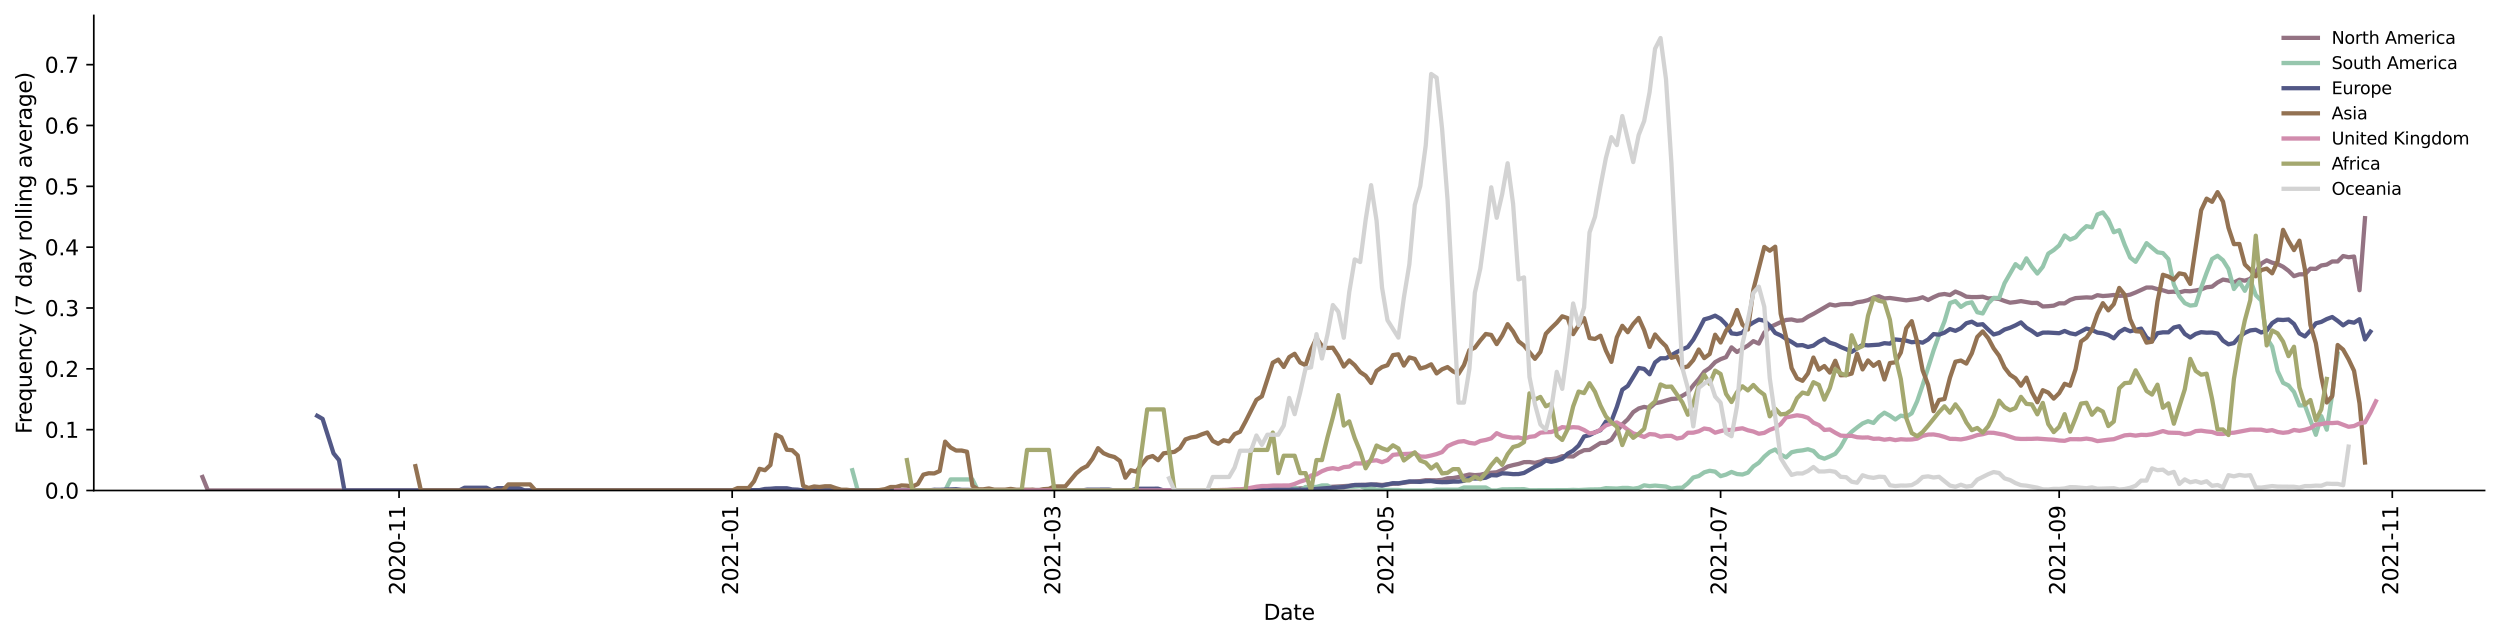 <?xml version="1.0" encoding="utf-8" standalone="no"?>
<!DOCTYPE svg PUBLIC "-//W3C//DTD SVG 1.1//EN"
  "http://www.w3.org/Graphics/SVG/1.1/DTD/svg11.dtd">
<svg height="298.621pt" version="1.1" viewBox="0 0 1166.981 298.621" width="1166.981pt" xmlns="http://www.w3.org/2000/svg" xmlns:xlink="http://www.w3.org/1999/xlink">
 <defs>
  <style type="text/css">*{stroke-linecap:butt;stroke-linejoin:round;}</style>
 </defs>
 <g id="figure_1">
  <g id="patch_1">
   <path d="M 0 298.621 
L 1166.981 298.621 
L 1166.981 0 
L 0 0 
z
" style="fill:#ffffff;"/>
  </g>
  <g id="axes_1">
   <g id="patch_2">
    <path d="M 43.781 228.96 
L 1159.781 228.96 
L 1159.781 7.2 
L 43.781 7.2 
z
" style="fill:#ffffff;"/>
   </g>
   <g id="matplotlib.axis_1">
    <g id="xtick_1">
     <g id="line2d_1">
      <defs>
       <path d="M 0 0 
L 0 3.5 
" id="m641d838980" style="stroke:#000000;stroke-width:0.8;"/>
      </defs>
      <g>
       <use style="stroke:#000000;stroke-width:0.8;" x="186.276" xlink:href="#m641d838980" y="228.96"/>
      </g>
     </g>
     <g id="text_1">
      <!-- 2020-11 -->
      <g transform="translate(189.036 277.743)rotate(-90)scale(0.1 -0.1)">
       <defs>
        <path d="M 1228 531 
L 3431 531 
L 3431 0 
L 469 0 
L 469 531 
Q 828 903 1448 1529 
Q 2069 2156 2228 2338 
Q 2531 2678 2651 2914 
Q 2772 3150 2772 3378 
Q 2772 3750 2511 3984 
Q 2250 4219 1831 4219 
Q 1534 4219 1204 4116 
Q 875 4013 500 3803 
L 500 4441 
Q 881 4594 1212 4672 
Q 1544 4750 1819 4750 
Q 2544 4750 2975 4387 
Q 3406 4025 3406 3419 
Q 3406 3131 3298 2873 
Q 3191 2616 2906 2266 
Q 2828 2175 2409 1742 
Q 1991 1309 1228 531 
z
" id="DejaVuSans-32" transform="scale(0.016)"/>
        <path d="M 2034 4250 
Q 1547 4250 1301 3770 
Q 1056 3291 1056 2328 
Q 1056 1369 1301 889 
Q 1547 409 2034 409 
Q 2525 409 2770 889 
Q 3016 1369 3016 2328 
Q 3016 3291 2770 3770 
Q 2525 4250 2034 4250 
z
M 2034 4750 
Q 2819 4750 3233 4129 
Q 3647 3509 3647 2328 
Q 3647 1150 3233 529 
Q 2819 -91 2034 -91 
Q 1250 -91 836 529 
Q 422 1150 422 2328 
Q 422 3509 836 4129 
Q 1250 4750 2034 4750 
z
" id="DejaVuSans-30" transform="scale(0.016)"/>
        <path d="M 313 2009 
L 1997 2009 
L 1997 1497 
L 313 1497 
L 313 2009 
z
" id="DejaVuSans-2d" transform="scale(0.016)"/>
        <path d="M 794 531 
L 1825 531 
L 1825 4091 
L 703 3866 
L 703 4441 
L 1819 4666 
L 2450 4666 
L 2450 531 
L 3481 531 
L 3481 0 
L 794 0 
L 794 531 
z
" id="DejaVuSans-31" transform="scale(0.016)"/>
       </defs>
       <use xlink:href="#DejaVuSans-32"/>
       <use x="63.623" xlink:href="#DejaVuSans-30"/>
       <use x="127.246" xlink:href="#DejaVuSans-32"/>
       <use x="190.869" xlink:href="#DejaVuSans-30"/>
       <use x="254.492" xlink:href="#DejaVuSans-2d"/>
       <use x="290.576" xlink:href="#DejaVuSans-31"/>
       <use x="354.199" xlink:href="#DejaVuSans-31"/>
      </g>
     </g>
    </g>
    <g id="xtick_2">
     <g id="line2d_2">
      <g>
       <use style="stroke:#000000;stroke-width:0.8;" x="341.772" xlink:href="#m641d838980" y="228.96"/>
      </g>
     </g>
     <g id="text_2">
      <!-- 2021-01 -->
      <g transform="translate(344.531 277.743)rotate(-90)scale(0.1 -0.1)">
       <use xlink:href="#DejaVuSans-32"/>
       <use x="63.623" xlink:href="#DejaVuSans-30"/>
       <use x="127.246" xlink:href="#DejaVuSans-32"/>
       <use x="190.869" xlink:href="#DejaVuSans-31"/>
       <use x="254.492" xlink:href="#DejaVuSans-2d"/>
       <use x="290.576" xlink:href="#DejaVuSans-30"/>
       <use x="354.199" xlink:href="#DejaVuSans-31"/>
      </g>
     </g>
    </g>
    <g id="xtick_3">
     <g id="line2d_3">
      <g>
       <use style="stroke:#000000;stroke-width:0.8;" x="492.17" xlink:href="#m641d838980" y="228.96"/>
      </g>
     </g>
     <g id="text_3">
      <!-- 2021-03 -->
      <g transform="translate(494.929 277.743)rotate(-90)scale(0.1 -0.1)">
       <defs>
        <path d="M 2597 2516 
Q 3050 2419 3304 2112 
Q 3559 1806 3559 1356 
Q 3559 666 3084 287 
Q 2609 -91 1734 -91 
Q 1441 -91 1130 -33 
Q 819 25 488 141 
L 488 750 
Q 750 597 1062 519 
Q 1375 441 1716 441 
Q 2309 441 2620 675 
Q 2931 909 2931 1356 
Q 2931 1769 2642 2001 
Q 2353 2234 1838 2234 
L 1294 2234 
L 1294 2753 
L 1863 2753 
Q 2328 2753 2575 2939 
Q 2822 3125 2822 3475 
Q 2822 3834 2567 4026 
Q 2313 4219 1838 4219 
Q 1578 4219 1281 4162 
Q 984 4106 628 3988 
L 628 4550 
Q 988 4650 1302 4700 
Q 1616 4750 1894 4750 
Q 2613 4750 3031 4423 
Q 3450 4097 3450 3541 
Q 3450 3153 3228 2886 
Q 3006 2619 2597 2516 
z
" id="DejaVuSans-33" transform="scale(0.016)"/>
       </defs>
       <use xlink:href="#DejaVuSans-32"/>
       <use x="63.623" xlink:href="#DejaVuSans-30"/>
       <use x="127.246" xlink:href="#DejaVuSans-32"/>
       <use x="190.869" xlink:href="#DejaVuSans-31"/>
       <use x="254.492" xlink:href="#DejaVuSans-2d"/>
       <use x="290.576" xlink:href="#DejaVuSans-30"/>
       <use x="354.199" xlink:href="#DejaVuSans-33"/>
      </g>
     </g>
    </g>
    <g id="xtick_4">
     <g id="line2d_4">
      <g>
       <use style="stroke:#000000;stroke-width:0.8;" x="647.665" xlink:href="#m641d838980" y="228.96"/>
      </g>
     </g>
     <g id="text_4">
      <!-- 2021-05 -->
      <g transform="translate(650.425 277.743)rotate(-90)scale(0.1 -0.1)">
       <defs>
        <path d="M 691 4666 
L 3169 4666 
L 3169 4134 
L 1269 4134 
L 1269 2991 
Q 1406 3038 1543 3061 
Q 1681 3084 1819 3084 
Q 2600 3084 3056 2656 
Q 3513 2228 3513 1497 
Q 3513 744 3044 326 
Q 2575 -91 1722 -91 
Q 1428 -91 1123 -41 
Q 819 9 494 109 
L 494 744 
Q 775 591 1075 516 
Q 1375 441 1709 441 
Q 2250 441 2565 725 
Q 2881 1009 2881 1497 
Q 2881 1984 2565 2268 
Q 2250 2553 1709 2553 
Q 1456 2553 1204 2497 
Q 953 2441 691 2322 
L 691 4666 
z
" id="DejaVuSans-35" transform="scale(0.016)"/>
       </defs>
       <use xlink:href="#DejaVuSans-32"/>
       <use x="63.623" xlink:href="#DejaVuSans-30"/>
       <use x="127.246" xlink:href="#DejaVuSans-32"/>
       <use x="190.869" xlink:href="#DejaVuSans-31"/>
       <use x="254.492" xlink:href="#DejaVuSans-2d"/>
       <use x="290.576" xlink:href="#DejaVuSans-30"/>
       <use x="354.199" xlink:href="#DejaVuSans-35"/>
      </g>
     </g>
    </g>
    <g id="xtick_5">
     <g id="line2d_5">
      <g>
       <use style="stroke:#000000;stroke-width:0.8;" x="803.161" xlink:href="#m641d838980" y="228.96"/>
      </g>
     </g>
     <g id="text_5">
      <!-- 2021-07 -->
      <g transform="translate(805.92 277.743)rotate(-90)scale(0.1 -0.1)">
       <defs>
        <path d="M 525 4666 
L 3525 4666 
L 3525 4397 
L 1831 0 
L 1172 0 
L 2766 4134 
L 525 4134 
L 525 4666 
z
" id="DejaVuSans-37" transform="scale(0.016)"/>
       </defs>
       <use xlink:href="#DejaVuSans-32"/>
       <use x="63.623" xlink:href="#DejaVuSans-30"/>
       <use x="127.246" xlink:href="#DejaVuSans-32"/>
       <use x="190.869" xlink:href="#DejaVuSans-31"/>
       <use x="254.492" xlink:href="#DejaVuSans-2d"/>
       <use x="290.576" xlink:href="#DejaVuSans-30"/>
       <use x="354.199" xlink:href="#DejaVuSans-37"/>
      </g>
     </g>
    </g>
    <g id="xtick_6">
     <g id="line2d_6">
      <g>
       <use style="stroke:#000000;stroke-width:0.8;" x="961.206" xlink:href="#m641d838980" y="228.96"/>
      </g>
     </g>
     <g id="text_6">
      <!-- 2021-09 -->
      <g transform="translate(963.965 277.743)rotate(-90)scale(0.1 -0.1)">
       <defs>
        <path d="M 703 97 
L 703 672 
Q 941 559 1184 500 
Q 1428 441 1663 441 
Q 2288 441 2617 861 
Q 2947 1281 2994 2138 
Q 2813 1869 2534 1725 
Q 2256 1581 1919 1581 
Q 1219 1581 811 2004 
Q 403 2428 403 3163 
Q 403 3881 828 4315 
Q 1253 4750 1959 4750 
Q 2769 4750 3195 4129 
Q 3622 3509 3622 2328 
Q 3622 1225 3098 567 
Q 2575 -91 1691 -91 
Q 1453 -91 1209 -44 
Q 966 3 703 97 
z
M 1959 2075 
Q 2384 2075 2632 2365 
Q 2881 2656 2881 3163 
Q 2881 3666 2632 3958 
Q 2384 4250 1959 4250 
Q 1534 4250 1286 3958 
Q 1038 3666 1038 3163 
Q 1038 2656 1286 2365 
Q 1534 2075 1959 2075 
z
" id="DejaVuSans-39" transform="scale(0.016)"/>
       </defs>
       <use xlink:href="#DejaVuSans-32"/>
       <use x="63.623" xlink:href="#DejaVuSans-30"/>
       <use x="127.246" xlink:href="#DejaVuSans-32"/>
       <use x="190.869" xlink:href="#DejaVuSans-31"/>
       <use x="254.492" xlink:href="#DejaVuSans-2d"/>
       <use x="290.576" xlink:href="#DejaVuSans-30"/>
       <use x="354.199" xlink:href="#DejaVuSans-39"/>
      </g>
     </g>
    </g>
    <g id="xtick_7">
     <g id="line2d_7">
      <g>
       <use style="stroke:#000000;stroke-width:0.8;" x="1116.701" xlink:href="#m641d838980" y="228.96"/>
      </g>
     </g>
     <g id="text_7">
      <!-- 2021-11 -->
      <g transform="translate(1119.461 277.743)rotate(-90)scale(0.1 -0.1)">
       <use xlink:href="#DejaVuSans-32"/>
       <use x="63.623" xlink:href="#DejaVuSans-30"/>
       <use x="127.246" xlink:href="#DejaVuSans-32"/>
       <use x="190.869" xlink:href="#DejaVuSans-31"/>
       <use x="254.492" xlink:href="#DejaVuSans-2d"/>
       <use x="290.576" xlink:href="#DejaVuSans-31"/>
       <use x="354.199" xlink:href="#DejaVuSans-31"/>
      </g>
     </g>
    </g>
    <g id="text_8">
     <!-- Date -->
     <g transform="translate(589.83 289.341)scale(0.1 -0.1)">
      <defs>
       <path d="M 1259 4147 
L 1259 519 
L 2022 519 
Q 2988 519 3436 956 
Q 3884 1394 3884 2338 
Q 3884 3275 3436 3711 
Q 2988 4147 2022 4147 
L 1259 4147 
z
M 628 4666 
L 1925 4666 
Q 3281 4666 3915 4102 
Q 4550 3538 4550 2338 
Q 4550 1131 3912 565 
Q 3275 0 1925 0 
L 628 0 
L 628 4666 
z
" id="DejaVuSans-44" transform="scale(0.016)"/>
       <path d="M 2194 1759 
Q 1497 1759 1228 1600 
Q 959 1441 959 1056 
Q 959 750 1161 570 
Q 1363 391 1709 391 
Q 2188 391 2477 730 
Q 2766 1069 2766 1631 
L 2766 1759 
L 2194 1759 
z
M 3341 1997 
L 3341 0 
L 2766 0 
L 2766 531 
Q 2569 213 2275 61 
Q 1981 -91 1556 -91 
Q 1019 -91 701 211 
Q 384 513 384 1019 
Q 384 1609 779 1909 
Q 1175 2209 1959 2209 
L 2766 2209 
L 2766 2266 
Q 2766 2663 2505 2880 
Q 2244 3097 1772 3097 
Q 1472 3097 1187 3025 
Q 903 2953 641 2809 
L 641 3341 
Q 956 3463 1253 3523 
Q 1550 3584 1831 3584 
Q 2591 3584 2966 3190 
Q 3341 2797 3341 1997 
z
" id="DejaVuSans-61" transform="scale(0.016)"/>
       <path d="M 1172 4494 
L 1172 3500 
L 2356 3500 
L 2356 3053 
L 1172 3053 
L 1172 1153 
Q 1172 725 1289 603 
Q 1406 481 1766 481 
L 2356 481 
L 2356 0 
L 1766 0 
Q 1100 0 847 248 
Q 594 497 594 1153 
L 594 3053 
L 172 3053 
L 172 3500 
L 594 3500 
L 594 4494 
L 1172 4494 
z
" id="DejaVuSans-74" transform="scale(0.016)"/>
       <path d="M 3597 1894 
L 3597 1613 
L 953 1613 
Q 991 1019 1311 708 
Q 1631 397 2203 397 
Q 2534 397 2845 478 
Q 3156 559 3463 722 
L 3463 178 
Q 3153 47 2828 -22 
Q 2503 -91 2169 -91 
Q 1331 -91 842 396 
Q 353 884 353 1716 
Q 353 2575 817 3079 
Q 1281 3584 2069 3584 
Q 2775 3584 3186 3129 
Q 3597 2675 3597 1894 
z
M 3022 2063 
Q 3016 2534 2758 2815 
Q 2500 3097 2075 3097 
Q 1594 3097 1305 2825 
Q 1016 2553 972 2059 
L 3022 2063 
z
" id="DejaVuSans-65" transform="scale(0.016)"/>
      </defs>
      <use xlink:href="#DejaVuSans-44"/>
      <use x="77.002" xlink:href="#DejaVuSans-61"/>
      <use x="138.281" xlink:href="#DejaVuSans-74"/>
      <use x="177.49" xlink:href="#DejaVuSans-65"/>
     </g>
    </g>
   </g>
   <g id="matplotlib.axis_2">
    <g id="ytick_1">
     <g id="line2d_8">
      <defs>
       <path d="M 0 0 
L -3.5 0 
" id="m085f7e8615" style="stroke:#000000;stroke-width:0.8;"/>
      </defs>
      <g>
       <use style="stroke:#000000;stroke-width:0.8;" x="43.781" xlink:href="#m085f7e8615" y="228.96"/>
      </g>
     </g>
     <g id="text_9">
      <!-- 0.0 -->
      <g transform="translate(20.878 232.759)scale(0.1 -0.1)">
       <defs>
        <path d="M 684 794 
L 1344 794 
L 1344 0 
L 684 0 
L 684 794 
z
" id="DejaVuSans-2e" transform="scale(0.016)"/>
       </defs>
       <use xlink:href="#DejaVuSans-30"/>
       <use x="63.623" xlink:href="#DejaVuSans-2e"/>
       <use x="95.41" xlink:href="#DejaVuSans-30"/>
      </g>
     </g>
    </g>
    <g id="ytick_2">
     <g id="line2d_9">
      <g>
       <use style="stroke:#000000;stroke-width:0.8;" x="43.781" xlink:href="#m085f7e8615" y="200.562"/>
      </g>
     </g>
     <g id="text_10">
      <!-- 0.1 -->
      <g transform="translate(20.878 204.362)scale(0.1 -0.1)">
       <use xlink:href="#DejaVuSans-30"/>
       <use x="63.623" xlink:href="#DejaVuSans-2e"/>
       <use x="95.41" xlink:href="#DejaVuSans-31"/>
      </g>
     </g>
    </g>
    <g id="ytick_3">
     <g id="line2d_10">
      <g>
       <use style="stroke:#000000;stroke-width:0.8;" x="43.781" xlink:href="#m085f7e8615" y="172.165"/>
      </g>
     </g>
     <g id="text_11">
      <!-- 0.2 -->
      <g transform="translate(20.878 175.964)scale(0.1 -0.1)">
       <use xlink:href="#DejaVuSans-30"/>
       <use x="63.623" xlink:href="#DejaVuSans-2e"/>
       <use x="95.41" xlink:href="#DejaVuSans-32"/>
      </g>
     </g>
    </g>
    <g id="ytick_4">
     <g id="line2d_11">
      <g>
       <use style="stroke:#000000;stroke-width:0.8;" x="43.781" xlink:href="#m085f7e8615" y="143.767"/>
      </g>
     </g>
     <g id="text_12">
      <!-- 0.3 -->
      <g transform="translate(20.878 147.567)scale(0.1 -0.1)">
       <use xlink:href="#DejaVuSans-30"/>
       <use x="63.623" xlink:href="#DejaVuSans-2e"/>
       <use x="95.41" xlink:href="#DejaVuSans-33"/>
      </g>
     </g>
    </g>
    <g id="ytick_5">
     <g id="line2d_12">
      <g>
       <use style="stroke:#000000;stroke-width:0.8;" x="43.781" xlink:href="#m085f7e8615" y="115.37"/>
      </g>
     </g>
     <g id="text_13">
      <!-- 0.4 -->
      <g transform="translate(20.878 119.169)scale(0.1 -0.1)">
       <defs>
        <path d="M 2419 4116 
L 825 1625 
L 2419 1625 
L 2419 4116 
z
M 2253 4666 
L 3047 4666 
L 3047 1625 
L 3713 1625 
L 3713 1100 
L 3047 1100 
L 3047 0 
L 2419 0 
L 2419 1100 
L 313 1100 
L 313 1709 
L 2253 4666 
z
" id="DejaVuSans-34" transform="scale(0.016)"/>
       </defs>
       <use xlink:href="#DejaVuSans-30"/>
       <use x="63.623" xlink:href="#DejaVuSans-2e"/>
       <use x="95.41" xlink:href="#DejaVuSans-34"/>
      </g>
     </g>
    </g>
    <g id="ytick_6">
     <g id="line2d_13">
      <g>
       <use style="stroke:#000000;stroke-width:0.8;" x="43.781" xlink:href="#m085f7e8615" y="86.972"/>
      </g>
     </g>
     <g id="text_14">
      <!-- 0.5 -->
      <g transform="translate(20.878 90.771)scale(0.1 -0.1)">
       <use xlink:href="#DejaVuSans-30"/>
       <use x="63.623" xlink:href="#DejaVuSans-2e"/>
       <use x="95.41" xlink:href="#DejaVuSans-35"/>
      </g>
     </g>
    </g>
    <g id="ytick_7">
     <g id="line2d_14">
      <g>
       <use style="stroke:#000000;stroke-width:0.8;" x="43.781" xlink:href="#m085f7e8615" y="58.575"/>
      </g>
     </g>
     <g id="text_15">
      <!-- 0.6 -->
      <g transform="translate(20.878 62.374)scale(0.1 -0.1)">
       <defs>
        <path d="M 2113 2584 
Q 1688 2584 1439 2293 
Q 1191 2003 1191 1497 
Q 1191 994 1439 701 
Q 1688 409 2113 409 
Q 2538 409 2786 701 
Q 3034 994 3034 1497 
Q 3034 2003 2786 2293 
Q 2538 2584 2113 2584 
z
M 3366 4563 
L 3366 3988 
Q 3128 4100 2886 4159 
Q 2644 4219 2406 4219 
Q 1781 4219 1451 3797 
Q 1122 3375 1075 2522 
Q 1259 2794 1537 2939 
Q 1816 3084 2150 3084 
Q 2853 3084 3261 2657 
Q 3669 2231 3669 1497 
Q 3669 778 3244 343 
Q 2819 -91 2113 -91 
Q 1303 -91 875 529 
Q 447 1150 447 2328 
Q 447 3434 972 4092 
Q 1497 4750 2381 4750 
Q 2619 4750 2861 4703 
Q 3103 4656 3366 4563 
z
" id="DejaVuSans-36" transform="scale(0.016)"/>
       </defs>
       <use xlink:href="#DejaVuSans-30"/>
       <use x="63.623" xlink:href="#DejaVuSans-2e"/>
       <use x="95.41" xlink:href="#DejaVuSans-36"/>
      </g>
     </g>
    </g>
    <g id="ytick_8">
     <g id="line2d_15">
      <g>
       <use style="stroke:#000000;stroke-width:0.8;" x="43.781" xlink:href="#m085f7e8615" y="30.177"/>
      </g>
     </g>
     <g id="text_16">
      <!-- 0.7 -->
      <g transform="translate(20.878 33.976)scale(0.1 -0.1)">
       <use xlink:href="#DejaVuSans-30"/>
       <use x="63.623" xlink:href="#DejaVuSans-2e"/>
       <use x="95.41" xlink:href="#DejaVuSans-37"/>
      </g>
     </g>
    </g>
    <g id="text_17">
     <!-- Frequency (7 day rolling average) -->
     <g transform="translate(14.798 202.529)rotate(-90)scale(0.1 -0.1)">
      <defs>
       <path d="M 628 4666 
L 3309 4666 
L 3309 4134 
L 1259 4134 
L 1259 2759 
L 3109 2759 
L 3109 2228 
L 1259 2228 
L 1259 0 
L 628 0 
L 628 4666 
z
" id="DejaVuSans-46" transform="scale(0.016)"/>
       <path d="M 2631 2963 
Q 2534 3019 2420 3045 
Q 2306 3072 2169 3072 
Q 1681 3072 1420 2755 
Q 1159 2438 1159 1844 
L 1159 0 
L 581 0 
L 581 3500 
L 1159 3500 
L 1159 2956 
Q 1341 3275 1631 3429 
Q 1922 3584 2338 3584 
Q 2397 3584 2469 3576 
Q 2541 3569 2628 3553 
L 2631 2963 
z
" id="DejaVuSans-72" transform="scale(0.016)"/>
       <path d="M 947 1747 
Q 947 1113 1208 752 
Q 1469 391 1925 391 
Q 2381 391 2643 752 
Q 2906 1113 2906 1747 
Q 2906 2381 2643 2742 
Q 2381 3103 1925 3103 
Q 1469 3103 1208 2742 
Q 947 2381 947 1747 
z
M 2906 525 
Q 2725 213 2448 61 
Q 2172 -91 1784 -91 
Q 1150 -91 751 415 
Q 353 922 353 1747 
Q 353 2572 751 3078 
Q 1150 3584 1784 3584 
Q 2172 3584 2448 3432 
Q 2725 3281 2906 2969 
L 2906 3500 
L 3481 3500 
L 3481 -1331 
L 2906 -1331 
L 2906 525 
z
" id="DejaVuSans-71" transform="scale(0.016)"/>
       <path d="M 544 1381 
L 544 3500 
L 1119 3500 
L 1119 1403 
Q 1119 906 1312 657 
Q 1506 409 1894 409 
Q 2359 409 2629 706 
Q 2900 1003 2900 1516 
L 2900 3500 
L 3475 3500 
L 3475 0 
L 2900 0 
L 2900 538 
Q 2691 219 2414 64 
Q 2138 -91 1772 -91 
Q 1169 -91 856 284 
Q 544 659 544 1381 
z
M 1991 3584 
L 1991 3584 
z
" id="DejaVuSans-75" transform="scale(0.016)"/>
       <path d="M 3513 2113 
L 3513 0 
L 2938 0 
L 2938 2094 
Q 2938 2591 2744 2837 
Q 2550 3084 2163 3084 
Q 1697 3084 1428 2787 
Q 1159 2491 1159 1978 
L 1159 0 
L 581 0 
L 581 3500 
L 1159 3500 
L 1159 2956 
Q 1366 3272 1645 3428 
Q 1925 3584 2291 3584 
Q 2894 3584 3203 3211 
Q 3513 2838 3513 2113 
z
" id="DejaVuSans-6e" transform="scale(0.016)"/>
       <path d="M 3122 3366 
L 3122 2828 
Q 2878 2963 2633 3030 
Q 2388 3097 2138 3097 
Q 1578 3097 1268 2742 
Q 959 2388 959 1747 
Q 959 1106 1268 751 
Q 1578 397 2138 397 
Q 2388 397 2633 464 
Q 2878 531 3122 666 
L 3122 134 
Q 2881 22 2623 -34 
Q 2366 -91 2075 -91 
Q 1284 -91 818 406 
Q 353 903 353 1747 
Q 353 2603 823 3093 
Q 1294 3584 2113 3584 
Q 2378 3584 2631 3529 
Q 2884 3475 3122 3366 
z
" id="DejaVuSans-63" transform="scale(0.016)"/>
       <path d="M 2059 -325 
Q 1816 -950 1584 -1140 
Q 1353 -1331 966 -1331 
L 506 -1331 
L 506 -850 
L 844 -850 
Q 1081 -850 1212 -737 
Q 1344 -625 1503 -206 
L 1606 56 
L 191 3500 
L 800 3500 
L 1894 763 
L 2988 3500 
L 3597 3500 
L 2059 -325 
z
" id="DejaVuSans-79" transform="scale(0.016)"/>
       <path id="DejaVuSans-20" transform="scale(0.016)"/>
       <path d="M 1984 4856 
Q 1566 4138 1362 3434 
Q 1159 2731 1159 2009 
Q 1159 1288 1364 580 
Q 1569 -128 1984 -844 
L 1484 -844 
Q 1016 -109 783 600 
Q 550 1309 550 2009 
Q 550 2706 781 3412 
Q 1013 4119 1484 4856 
L 1984 4856 
z
" id="DejaVuSans-28" transform="scale(0.016)"/>
       <path d="M 2906 2969 
L 2906 4863 
L 3481 4863 
L 3481 0 
L 2906 0 
L 2906 525 
Q 2725 213 2448 61 
Q 2172 -91 1784 -91 
Q 1150 -91 751 415 
Q 353 922 353 1747 
Q 353 2572 751 3078 
Q 1150 3584 1784 3584 
Q 2172 3584 2448 3432 
Q 2725 3281 2906 2969 
z
M 947 1747 
Q 947 1113 1208 752 
Q 1469 391 1925 391 
Q 2381 391 2643 752 
Q 2906 1113 2906 1747 
Q 2906 2381 2643 2742 
Q 2381 3103 1925 3103 
Q 1469 3103 1208 2742 
Q 947 2381 947 1747 
z
" id="DejaVuSans-64" transform="scale(0.016)"/>
       <path d="M 1959 3097 
Q 1497 3097 1228 2736 
Q 959 2375 959 1747 
Q 959 1119 1226 758 
Q 1494 397 1959 397 
Q 2419 397 2687 759 
Q 2956 1122 2956 1747 
Q 2956 2369 2687 2733 
Q 2419 3097 1959 3097 
z
M 1959 3584 
Q 2709 3584 3137 3096 
Q 3566 2609 3566 1747 
Q 3566 888 3137 398 
Q 2709 -91 1959 -91 
Q 1206 -91 779 398 
Q 353 888 353 1747 
Q 353 2609 779 3096 
Q 1206 3584 1959 3584 
z
" id="DejaVuSans-6f" transform="scale(0.016)"/>
       <path d="M 603 4863 
L 1178 4863 
L 1178 0 
L 603 0 
L 603 4863 
z
" id="DejaVuSans-6c" transform="scale(0.016)"/>
       <path d="M 603 3500 
L 1178 3500 
L 1178 0 
L 603 0 
L 603 3500 
z
M 603 4863 
L 1178 4863 
L 1178 4134 
L 603 4134 
L 603 4863 
z
" id="DejaVuSans-69" transform="scale(0.016)"/>
       <path d="M 2906 1791 
Q 2906 2416 2648 2759 
Q 2391 3103 1925 3103 
Q 1463 3103 1205 2759 
Q 947 2416 947 1791 
Q 947 1169 1205 825 
Q 1463 481 1925 481 
Q 2391 481 2648 825 
Q 2906 1169 2906 1791 
z
M 3481 434 
Q 3481 -459 3084 -895 
Q 2688 -1331 1869 -1331 
Q 1566 -1331 1297 -1286 
Q 1028 -1241 775 -1147 
L 775 -588 
Q 1028 -725 1275 -790 
Q 1522 -856 1778 -856 
Q 2344 -856 2625 -561 
Q 2906 -266 2906 331 
L 2906 616 
Q 2728 306 2450 153 
Q 2172 0 1784 0 
Q 1141 0 747 490 
Q 353 981 353 1791 
Q 353 2603 747 3093 
Q 1141 3584 1784 3584 
Q 2172 3584 2450 3431 
Q 2728 3278 2906 2969 
L 2906 3500 
L 3481 3500 
L 3481 434 
z
" id="DejaVuSans-67" transform="scale(0.016)"/>
       <path d="M 191 3500 
L 800 3500 
L 1894 563 
L 2988 3500 
L 3597 3500 
L 2284 0 
L 1503 0 
L 191 3500 
z
" id="DejaVuSans-76" transform="scale(0.016)"/>
       <path d="M 513 4856 
L 1013 4856 
Q 1481 4119 1714 3412 
Q 1947 2706 1947 2009 
Q 1947 1309 1714 600 
Q 1481 -109 1013 -844 
L 513 -844 
Q 928 -128 1133 580 
Q 1338 1288 1338 2009 
Q 1338 2731 1133 3434 
Q 928 4138 513 4856 
z
" id="DejaVuSans-29" transform="scale(0.016)"/>
      </defs>
      <use xlink:href="#DejaVuSans-46"/>
      <use x="50.27" xlink:href="#DejaVuSans-72"/>
      <use x="89.133" xlink:href="#DejaVuSans-65"/>
      <use x="150.656" xlink:href="#DejaVuSans-71"/>
      <use x="214.133" xlink:href="#DejaVuSans-75"/>
      <use x="277.512" xlink:href="#DejaVuSans-65"/>
      <use x="339.035" xlink:href="#DejaVuSans-6e"/>
      <use x="402.414" xlink:href="#DejaVuSans-63"/>
      <use x="457.395" xlink:href="#DejaVuSans-79"/>
      <use x="516.574" xlink:href="#DejaVuSans-20"/>
      <use x="548.361" xlink:href="#DejaVuSans-28"/>
      <use x="587.375" xlink:href="#DejaVuSans-37"/>
      <use x="650.998" xlink:href="#DejaVuSans-20"/>
      <use x="682.785" xlink:href="#DejaVuSans-64"/>
      <use x="746.262" xlink:href="#DejaVuSans-61"/>
      <use x="807.541" xlink:href="#DejaVuSans-79"/>
      <use x="866.721" xlink:href="#DejaVuSans-20"/>
      <use x="898.508" xlink:href="#DejaVuSans-72"/>
      <use x="937.371" xlink:href="#DejaVuSans-6f"/>
      <use x="998.553" xlink:href="#DejaVuSans-6c"/>
      <use x="1026.336" xlink:href="#DejaVuSans-6c"/>
      <use x="1054.119" xlink:href="#DejaVuSans-69"/>
      <use x="1081.902" xlink:href="#DejaVuSans-6e"/>
      <use x="1145.281" xlink:href="#DejaVuSans-67"/>
      <use x="1208.758" xlink:href="#DejaVuSans-20"/>
      <use x="1240.545" xlink:href="#DejaVuSans-61"/>
      <use x="1301.824" xlink:href="#DejaVuSans-76"/>
      <use x="1361.004" xlink:href="#DejaVuSans-65"/>
      <use x="1422.527" xlink:href="#DejaVuSans-72"/>
      <use x="1463.641" xlink:href="#DejaVuSans-61"/>
      <use x="1524.92" xlink:href="#DejaVuSans-67"/>
      <use x="1588.396" xlink:href="#DejaVuSans-65"/>
      <use x="1649.92" xlink:href="#DejaVuSans-29"/>
     </g>
    </g>
   </g>
   <g id="line2d_16">
    <path clip-path="url(#p682b5d6913)" d="M 94.509 222.649 
L 97.058 228.96 
L 362.165 228.906 
L 367.263 228.844 
L 372.361 228.898 
L 374.911 228.821 
L 382.558 228.864 
L 479.424 228.941 
L 481.973 228.695 
L 492.17 228.714 
L 494.719 228.96 
L 568.643 228.862 
L 573.741 228.836 
L 589.036 228.713 
L 594.134 228.599 
L 599.232 228.323 
L 617.076 227.52 
L 629.821 226.761 
L 632.371 226.423 
L 640.018 226.235 
L 642.567 226.153 
L 645.116 226.385 
L 650.214 225.823 
L 652.763 225.751 
L 657.862 224.968 
L 662.96 224.569 
L 665.509 224.144 
L 670.607 224.211 
L 673.156 224.003 
L 675.705 223.256 
L 678.255 223.165 
L 680.804 222.696 
L 685.902 221.495 
L 688.451 221.794 
L 691 221.621 
L 693.549 221.012 
L 696.098 220.668 
L 698.647 220.448 
L 701.197 219.343 
L 703.746 217.784 
L 706.295 217.104 
L 708.844 216.554 
L 711.393 215.733 
L 713.942 215.677 
L 716.491 216.046 
L 719.04 215.433 
L 721.589 214.453 
L 724.138 214.309 
L 726.688 213.939 
L 729.237 212.934 
L 734.335 213.09 
L 736.884 211.35 
L 739.433 210.152 
L 741.982 210.011 
L 747.08 206.801 
L 749.63 206.678 
L 752.179 205.245 
L 754.728 201.301 
L 757.277 198.097 
L 759.826 195.736 
L 762.375 192.381 
L 764.924 190.683 
L 767.473 189.941 
L 770.022 190.466 
L 772.572 188.23 
L 775.121 187.729 
L 780.219 186.23 
L 782.768 186.07 
L 785.317 184.731 
L 787.866 183.26 
L 790.415 179.889 
L 792.964 176.983 
L 795.514 173.493 
L 798.063 171.769 
L 800.612 169.047 
L 803.161 167.65 
L 805.71 166.708 
L 808.259 162.158 
L 810.808 164.296 
L 815.906 161.328 
L 818.456 159.254 
L 821.005 160.378 
L 823.554 155.297 
L 826.103 152.756 
L 831.201 150.386 
L 833.75 149.352 
L 836.299 149.128 
L 838.848 149.725 
L 841.398 149.5 
L 843.947 147.826 
L 846.496 146.515 
L 854.143 142.091 
L 856.692 142.614 
L 859.241 142.062 
L 861.79 141.93 
L 864.339 141.947 
L 866.889 141.099 
L 869.438 140.737 
L 871.987 140.083 
L 874.536 138.911 
L 877.085 138.292 
L 879.634 139.321 
L 882.183 139.098 
L 889.831 140.196 
L 894.929 139.543 
L 897.478 138.769 
L 900.027 140.031 
L 902.576 138.715 
L 905.125 137.599 
L 907.674 137.231 
L 910.223 137.73 
L 912.773 136.097 
L 915.322 137.139 
L 917.871 138.485 
L 920.42 138.688 
L 922.969 138.661 
L 925.518 138.508 
L 928.067 139.315 
L 930.616 139.201 
L 933.165 139.556 
L 935.715 140.488 
L 938.264 141.282 
L 940.813 140.988 
L 943.362 140.548 
L 948.46 141.43 
L 951.009 141.381 
L 953.558 143.054 
L 956.107 142.928 
L 958.657 142.676 
L 961.206 141.568 
L 963.755 141.623 
L 966.304 140.02 
L 968.853 139.151 
L 973.951 138.811 
L 976.5 138.95 
L 979.049 137.784 
L 981.599 138.189 
L 984.148 137.999 
L 986.697 137.694 
L 989.246 138.077 
L 991.795 138.014 
L 994.344 137.535 
L 996.893 136.521 
L 1001.991 134.208 
L 1004.541 134.221 
L 1007.09 134.977 
L 1009.639 135.521 
L 1012.188 136.305 
L 1014.737 136.139 
L 1017.286 136.508 
L 1019.835 135.844 
L 1022.384 135.971 
L 1024.933 135.611 
L 1027.482 135.093 
L 1030.032 134.08 
L 1032.581 133.809 
L 1035.13 131.852 
L 1037.679 130.511 
L 1040.228 130.937 
L 1042.777 131.842 
L 1045.326 130.577 
L 1047.875 131.015 
L 1050.424 130.167 
L 1052.974 127.09 
L 1055.523 123.048 
L 1058.072 121.523 
L 1060.621 122.622 
L 1063.17 123.249 
L 1065.719 124.509 
L 1068.268 126.4 
L 1070.817 128.9 
L 1073.366 128.047 
L 1075.916 128.033 
L 1078.465 125.427 
L 1081.014 125.515 
L 1083.563 123.919 
L 1086.112 123.515 
L 1088.661 122.04 
L 1091.21 122.055 
L 1093.759 119.511 
L 1096.308 120.077 
L 1098.858 119.756 
L 1101.407 135.465 
L 1103.956 101.839 
L 1103.956 101.839 
" style="fill:none;stroke:#947383;stroke-linecap:square;stroke-width:2;"/>
   </g>
   <g id="line2d_17">
    <path clip-path="url(#p682b5d6913)" d="M 397.853 219.494 
L 400.402 228.96 
L 441.187 228.96 
L 443.736 223.797 
L 453.933 223.797 
L 456.482 228.96 
L 591.585 228.96 
L 594.134 227.465 
L 604.33 227.465 
L 606.879 228.96 
L 609.429 227.29 
L 614.527 227.29 
L 617.076 226.58 
L 619.625 226.58 
L 622.174 228.25 
L 624.723 227.363 
L 627.272 227.363 
L 629.821 227.157 
L 632.371 227.157 
L 634.92 226.981 
L 637.469 227.868 
L 640.018 227.868 
L 642.567 228.535 
L 645.116 228.535 
L 647.665 228.711 
L 652.763 228.711 
L 655.313 228.96 
L 668.058 228.96 
L 670.607 228.569 
L 680.804 228.569 
L 683.353 227.552 
L 693.549 227.552 
L 696.098 228.96 
L 698.647 228.96 
L 701.197 228.434 
L 711.393 228.329 
L 713.942 228.855 
L 731.786 228.789 
L 734.335 228.677 
L 736.884 228.766 
L 741.982 228.499 
L 747.08 228.42 
L 749.63 227.856 
L 754.728 228.067 
L 757.277 227.776 
L 759.826 227.754 
L 762.375 228.123 
L 764.924 227.722 
L 767.473 226.543 
L 770.022 226.917 
L 772.572 226.67 
L 777.67 227.125 
L 780.219 228.118 
L 782.768 227.721 
L 785.317 227.64 
L 787.866 225.597 
L 790.415 222.888 
L 792.964 222.208 
L 795.514 220.489 
L 798.063 219.753 
L 800.612 220.147 
L 803.161 222.264 
L 805.71 221.527 
L 808.259 220.302 
L 810.808 221.27 
L 813.357 221.506 
L 815.906 220.621 
L 818.456 217.731 
L 821.005 215.99 
L 823.554 213.15 
L 826.103 210.973 
L 828.652 209.824 
L 831.201 212.159 
L 833.75 213.474 
L 836.299 211.114 
L 838.848 210.527 
L 841.398 210.23 
L 843.947 209.692 
L 846.496 210.508 
L 849.045 213.191 
L 851.594 214.114 
L 854.143 213.052 
L 856.692 211.818 
L 859.241 208.602 
L 861.79 204.027 
L 864.339 201.563 
L 866.889 199.537 
L 869.438 197.659 
L 871.987 196.61 
L 874.536 197.438 
L 877.085 194.529 
L 879.634 192.638 
L 882.183 194.04 
L 884.732 195.805 
L 887.281 194.007 
L 889.831 194.546 
L 892.38 192.915 
L 894.929 187.273 
L 897.478 179.751 
L 902.576 163.619 
L 905.125 156.419 
L 907.674 150.017 
L 910.223 141.453 
L 912.773 140.566 
L 915.322 143.259 
L 917.871 141.627 
L 920.42 141.108 
L 922.969 145.743 
L 925.518 146.322 
L 928.067 141.647 
L 930.616 139.047 
L 933.165 139.116 
L 935.715 132.177 
L 940.813 123.308 
L 943.362 125.264 
L 945.911 120.601 
L 948.46 124.482 
L 951.009 127.685 
L 953.558 124.531 
L 956.107 118.4 
L 958.657 116.734 
L 961.206 114.55 
L 963.755 109.936 
L 966.304 111.838 
L 968.853 110.78 
L 971.402 107.828 
L 973.951 105.562 
L 976.5 106.107 
L 979.049 100.108 
L 981.599 99.158 
L 984.148 102.497 
L 986.697 108.39 
L 989.246 107.457 
L 991.795 114.309 
L 994.344 120.212 
L 996.893 122.215 
L 999.442 118.051 
L 1001.991 113.501 
L 1007.09 117.761 
L 1009.639 118.151 
L 1012.188 120.952 
L 1014.737 132.801 
L 1017.286 138.272 
L 1019.835 141.491 
L 1022.384 142.647 
L 1024.933 142.348 
L 1027.482 134.328 
L 1030.032 127.322 
L 1032.581 120.895 
L 1035.13 119.391 
L 1037.679 121.484 
L 1040.228 125.535 
L 1042.777 134.903 
L 1045.326 131.611 
L 1047.875 135.749 
L 1050.424 130.642 
L 1052.974 137.736 
L 1055.523 140.321 
L 1058.072 157.749 
L 1060.621 161.788 
L 1063.17 173.191 
L 1065.719 178.685 
L 1068.268 179.938 
L 1070.817 182.961 
L 1073.366 189.271 
L 1075.916 189.227 
L 1081.014 202.954 
L 1083.563 194.252 
L 1086.112 200.562 
L 1088.661 183.997 
L 1091.21 165.065 
L 1091.21 165.065 
" style="fill:none;stroke:#96c6ad;stroke-linecap:square;stroke-width:2;"/>
   </g>
   <g id="line2d_18">
    <path clip-path="url(#p682b5d6913)" d="M 148.04 194.085 
L 150.589 195.541 
L 155.687 211.606 
L 158.236 214.761 
L 160.785 228.96 
L 214.317 228.96 
L 216.866 227.669 
L 227.062 227.669 
L 229.611 228.96 
L 232.16 227.868 
L 242.357 227.868 
L 244.906 228.96 
L 346.87 228.96 
L 349.419 228.794 
L 354.518 228.794 
L 357.067 228.245 
L 359.616 228.142 
L 362.165 227.916 
L 367.263 227.916 
L 369.812 228.466 
L 372.361 228.568 
L 374.911 228.96 
L 377.46 228.96 
L 380.009 228.831 
L 390.205 228.831 
L 392.754 228.96 
L 433.54 228.935 
L 436.089 228.617 
L 438.638 228.642 
L 446.286 228.36 
L 448.835 228.655 
L 451.384 228.655 
L 459.031 228.937 
L 471.777 228.96 
L 504.915 228.96 
L 507.464 228.578 
L 517.661 228.548 
L 520.21 228.93 
L 527.857 228.96 
L 530.406 228.135 
L 540.603 228.123 
L 543.152 228.947 
L 571.192 228.875 
L 573.741 228.735 
L 578.839 228.768 
L 583.937 228.718 
L 589.036 228.697 
L 591.585 228.545 
L 594.134 228.597 
L 596.683 228.494 
L 609.429 228.614 
L 622.174 227.634 
L 627.272 227.352 
L 632.371 226.395 
L 637.469 226.416 
L 640.018 226.145 
L 642.567 226.333 
L 645.116 226.665 
L 650.214 225.547 
L 652.763 225.612 
L 657.862 224.739 
L 662.96 224.945 
L 665.509 224.627 
L 668.058 224.558 
L 670.607 224.93 
L 673.156 225.073 
L 675.705 225.036 
L 678.255 224.815 
L 680.804 224.81 
L 683.353 224.447 
L 685.902 223.159 
L 688.451 223.379 
L 691 223.307 
L 693.549 222.997 
L 696.098 221.782 
L 698.647 221.918 
L 701.197 220.935 
L 703.746 221.057 
L 706.295 221.321 
L 708.844 221.282 
L 711.393 220.767 
L 716.491 217.883 
L 719.04 216.712 
L 721.589 214.977 
L 724.138 215.596 
L 726.688 214.992 
L 729.237 214.104 
L 731.786 211.768 
L 734.335 210.335 
L 736.884 207.997 
L 739.433 203.754 
L 741.982 203.124 
L 744.531 201.8 
L 747.08 200.813 
L 749.63 196.768 
L 752.179 196.632 
L 754.728 189.944 
L 757.277 181.925 
L 759.826 180.163 
L 764.924 171.766 
L 767.473 172.216 
L 770.022 174.698 
L 772.572 169.183 
L 775.121 167.244 
L 777.67 167.222 
L 782.768 164.319 
L 785.317 163.064 
L 787.866 161.975 
L 790.415 158.588 
L 792.964 154.019 
L 795.514 149.083 
L 798.063 148.38 
L 800.612 147.345 
L 803.161 148.811 
L 805.71 151.423 
L 808.259 155.604 
L 810.808 155.933 
L 813.357 155.291 
L 815.906 152.116 
L 818.456 150.548 
L 821.005 149.171 
L 823.554 149.705 
L 826.103 152.007 
L 828.652 155.424 
L 831.201 156.561 
L 833.75 158.202 
L 836.299 159.599 
L 838.848 161.223 
L 841.398 161.089 
L 843.947 161.986 
L 846.496 161.334 
L 849.045 159.494 
L 851.594 158.164 
L 854.143 159.96 
L 856.692 160.731 
L 859.241 161.981 
L 861.79 163.006 
L 864.339 164.248 
L 869.438 160.966 
L 871.987 161.217 
L 877.085 160.889 
L 879.634 160.187 
L 882.183 160.434 
L 884.732 158.451 
L 889.831 159.005 
L 892.38 159.771 
L 894.929 159.478 
L 897.478 159.957 
L 900.027 158.491 
L 902.576 155.95 
L 905.125 156.221 
L 907.674 155.267 
L 910.223 153.603 
L 912.773 154.436 
L 915.322 153.22 
L 917.871 150.887 
L 920.42 150.161 
L 922.969 151.627 
L 925.518 151.333 
L 928.067 153.813 
L 930.616 156.125 
L 933.165 155.444 
L 935.715 153.825 
L 938.264 153.007 
L 940.813 151.864 
L 943.362 150.497 
L 945.911 152.983 
L 948.46 154.496 
L 951.009 156.323 
L 953.558 155.275 
L 956.107 155.236 
L 961.206 155.541 
L 963.755 154.495 
L 966.304 155.568 
L 968.853 156.062 
L 973.951 153.366 
L 976.5 154.005 
L 979.049 155.247 
L 981.599 155.581 
L 984.148 156.37 
L 986.697 157.91 
L 989.246 155 
L 991.795 153.524 
L 994.344 154.63 
L 999.442 153.393 
L 1001.991 157.564 
L 1004.541 159.196 
L 1007.09 155.525 
L 1009.639 155.13 
L 1012.188 155.139 
L 1014.737 152.88 
L 1017.286 152.274 
L 1019.835 155.871 
L 1022.384 157.537 
L 1024.933 155.878 
L 1027.482 155.055 
L 1030.032 155.292 
L 1032.581 155.216 
L 1035.13 155.717 
L 1037.679 159.024 
L 1040.228 160.733 
L 1042.777 160.137 
L 1045.326 157.203 
L 1047.875 155.379 
L 1050.424 154.232 
L 1052.974 153.933 
L 1055.523 155.21 
L 1058.072 154.338 
L 1060.621 150.835 
L 1063.17 149.205 
L 1065.719 149.374 
L 1068.268 149.125 
L 1070.817 151.215 
L 1073.366 155.641 
L 1075.916 157.033 
L 1078.465 154.308 
L 1081.014 150.924 
L 1083.563 150.258 
L 1086.112 148.931 
L 1088.661 147.982 
L 1091.21 149.786 
L 1093.759 151.855 
L 1096.308 150.142 
L 1098.858 150.622 
L 1101.407 149.011 
L 1103.956 158.454 
L 1106.505 154.8 
L 1106.505 154.8 
" style="fill:none;stroke:#525886;stroke-linecap:square;stroke-width:2;"/>
   </g>
   <g id="line2d_19">
    <path clip-path="url(#p682b5d6913)" d="M 193.924 217.601 
L 196.473 228.96 
L 234.71 228.96 
L 237.259 226.12 
L 247.455 226.12 
L 250.004 228.96 
L 341.772 228.96 
L 344.321 227.824 
L 349.419 227.824 
L 351.969 224.669 
L 354.518 218.844 
L 357.067 219.494 
L 359.616 217.077 
L 362.165 202.879 
L 364.714 204.109 
L 367.263 209.934 
L 369.812 210.167 
L 372.361 212.584 
L 374.911 226.782 
L 377.46 227.806 
L 380.009 227.078 
L 382.558 227.33 
L 385.107 226.99 
L 387.656 226.99 
L 390.205 227.892 
L 392.754 228.62 
L 395.303 228.62 
L 397.853 228.96 
L 408.049 228.96 
L 410.598 228.75 
L 413.147 228.338 
L 415.696 227.342 
L 418.245 227.342 
L 420.794 226.594 
L 423.344 226.714 
L 425.893 227.126 
L 428.442 225.938 
L 430.991 221.569 
L 433.54 220.905 
L 436.089 220.996 
L 438.638 219.875 
L 441.187 206.156 
L 443.736 208.887 
L 446.286 210.298 
L 448.835 210.298 
L 451.384 210.868 
L 453.933 226.77 
L 456.482 228.409 
L 459.031 228.409 
L 461.58 228.022 
L 464.129 228.574 
L 469.228 228.574 
L 471.777 228.212 
L 474.326 228.598 
L 481.973 228.598 
L 484.522 228.96 
L 487.071 228.349 
L 489.62 228.187 
L 492.17 227.051 
L 497.268 227.051 
L 502.366 220.977 
L 504.915 218.846 
L 507.464 217.543 
L 510.013 214.08 
L 512.562 209.209 
L 515.112 211.551 
L 517.661 212.659 
L 520.21 213.334 
L 522.759 215.162 
L 525.308 222.984 
L 527.857 219.515 
L 530.406 220.167 
L 532.955 216.753 
L 535.504 213.654 
L 538.054 212.876 
L 540.603 214.818 
L 543.152 211.606 
L 548.25 210.913 
L 550.799 209.168 
L 553.348 205.113 
L 555.897 204.221 
L 558.446 203.825 
L 560.996 202.742 
L 563.545 201.887 
L 566.094 205.833 
L 568.643 207.126 
L 571.192 205.514 
L 573.741 206.031 
L 576.29 202.64 
L 578.839 201.529 
L 581.388 196.797 
L 586.487 186.658 
L 589.036 185.003 
L 594.134 169.296 
L 596.683 167.86 
L 599.232 171.28 
L 601.781 166.687 
L 604.33 165.146 
L 606.879 169.228 
L 609.429 170.479 
L 611.978 163.19 
L 614.527 157.811 
L 617.076 161.489 
L 619.625 162.451 
L 622.174 162.298 
L 624.723 166.153 
L 627.272 171.094 
L 629.821 168.24 
L 632.371 170.467 
L 634.92 173.68 
L 637.469 175.374 
L 640.018 178.754 
L 642.567 173.147 
L 645.116 171.341 
L 647.665 170.482 
L 650.214 165.76 
L 652.763 165.392 
L 655.313 170.641 
L 657.862 166.834 
L 660.411 167.534 
L 662.96 172.019 
L 665.509 171.324 
L 668.058 170.064 
L 670.607 174.31 
L 673.156 172.391 
L 675.705 171.347 
L 678.255 173.351 
L 680.804 174.538 
L 683.353 170.453 
L 685.902 163.457 
L 688.451 162.293 
L 691 158.912 
L 693.549 155.896 
L 696.098 156.354 
L 698.647 160.622 
L 701.197 156.636 
L 703.746 151.339 
L 706.295 154.712 
L 708.844 159.322 
L 711.393 161.327 
L 716.491 167.499 
L 719.04 164.265 
L 721.589 155.783 
L 724.138 153.103 
L 726.688 150.631 
L 729.237 147.653 
L 731.786 148.501 
L 734.335 155.966 
L 736.884 151.882 
L 739.433 148.487 
L 741.982 157.811 
L 744.531 158.229 
L 747.08 156.71 
L 749.63 163.643 
L 752.179 168.918 
L 754.728 157.476 
L 757.277 152.095 
L 759.826 155.059 
L 762.375 151.258 
L 764.924 148.41 
L 767.473 154.1 
L 770.022 161.934 
L 772.572 156.137 
L 775.121 159.136 
L 777.67 161.635 
L 780.219 167.028 
L 782.768 166.287 
L 785.317 171.716 
L 787.866 171.045 
L 790.415 168.084 
L 792.964 163.166 
L 795.514 167.159 
L 798.063 165.25 
L 800.612 156.253 
L 803.161 159.882 
L 805.71 154.344 
L 808.259 151.243 
L 810.808 144.729 
L 813.357 151.492 
L 815.906 153.808 
L 818.456 135.171 
L 823.554 115.281 
L 826.103 117.036 
L 828.652 115.165 
L 831.201 146.446 
L 833.75 157.527 
L 836.299 171.79 
L 838.848 176.616 
L 841.398 177.763 
L 843.947 174.31 
L 846.496 166.908 
L 849.045 172.545 
L 851.594 170.865 
L 854.143 173.905 
L 856.692 168.403 
L 859.241 175.173 
L 861.79 175.069 
L 864.339 174.383 
L 866.889 165.138 
L 869.438 172.432 
L 871.987 168.253 
L 874.536 170.772 
L 877.085 168.989 
L 879.634 177.128 
L 882.183 169.477 
L 884.732 169.113 
L 887.281 164.591 
L 889.831 153.206 
L 892.38 149.924 
L 894.929 159.614 
L 897.478 172.886 
L 900.027 179.682 
L 902.576 191.93 
L 905.125 186.704 
L 907.674 186.237 
L 910.223 176.303 
L 912.773 168.857 
L 915.322 168.293 
L 917.871 169.711 
L 920.42 164.94 
L 922.969 157.276 
L 925.518 154.706 
L 928.067 157.838 
L 930.616 162.6 
L 933.165 166.073 
L 935.715 171.599 
L 938.264 174.906 
L 940.813 176.599 
L 943.362 180.033 
L 945.911 176.283 
L 948.46 182.949 
L 951.009 187.755 
L 953.558 182.145 
L 956.107 183.264 
L 958.657 186.055 
L 961.206 183.528 
L 963.755 179.165 
L 966.304 180.064 
L 968.853 172.376 
L 971.402 159.408 
L 973.951 157.607 
L 976.5 153.939 
L 979.049 146.654 
L 981.599 141.513 
L 984.148 144.873 
L 986.697 141.974 
L 989.246 134.405 
L 991.795 137.588 
L 994.344 149.064 
L 996.893 154.596 
L 999.442 154.826 
L 1001.991 159.944 
L 1004.541 159.5 
L 1007.09 140.728 
L 1009.639 128.276 
L 1012.188 129.099 
L 1014.737 130.554 
L 1017.286 127.6 
L 1019.835 128.09 
L 1022.384 132.527 
L 1027.482 98.137 
L 1030.032 92.725 
L 1032.581 94.214 
L 1035.13 89.696 
L 1037.679 94.103 
L 1040.228 106.283 
L 1042.777 113.954 
L 1045.326 113.888 
L 1047.875 123.446 
L 1050.424 125.939 
L 1052.974 128.975 
L 1055.523 126.063 
L 1058.072 125.393 
L 1060.621 127.575 
L 1063.17 121.976 
L 1065.719 107.303 
L 1068.268 112.466 
L 1070.817 116.739 
L 1073.366 112.348 
L 1075.916 125.778 
L 1078.465 151.646 
L 1081.014 160.212 
L 1083.563 175.88 
L 1086.112 187.868 
L 1088.661 184.96 
L 1091.21 161.053 
L 1093.759 163.205 
L 1096.308 167.729 
L 1098.858 173.127 
L 1101.407 188.315 
L 1103.956 215.903 
L 1103.956 215.903 
" style="fill:none;stroke:#937252;stroke-linecap:square;stroke-width:2;"/>
   </g>
   <g id="line2d_20">
    <path clip-path="url(#p682b5d6913)" d="M 418.245 228.941 
L 433.54 228.96 
L 563.545 228.929 
L 571.192 228.698 
L 573.741 228.652 
L 576.29 228.416 
L 578.839 228.383 
L 581.388 228.201 
L 586.487 227.192 
L 589.036 226.876 
L 591.585 226.856 
L 594.134 226.657 
L 599.232 226.627 
L 601.781 226.625 
L 604.33 225.883 
L 606.879 224.818 
L 609.429 224.013 
L 611.978 221.977 
L 614.527 221.421 
L 617.076 219.956 
L 619.625 218.952 
L 622.174 218.527 
L 624.723 219.038 
L 627.272 218.057 
L 629.821 217.816 
L 632.371 216.319 
L 634.92 216.345 
L 637.469 216.135 
L 640.018 215.117 
L 642.567 214.849 
L 645.116 215.736 
L 647.665 214.805 
L 650.214 212.34 
L 652.763 212.036 
L 657.862 211.835 
L 660.411 211.452 
L 662.96 213.105 
L 665.509 213.172 
L 668.058 212.628 
L 670.607 211.959 
L 673.156 211.029 
L 675.705 208.279 
L 678.255 207.107 
L 680.804 206.181 
L 683.353 205.913 
L 685.902 206.724 
L 688.451 207.059 
L 691 205.845 
L 693.549 205.358 
L 696.098 204.617 
L 698.647 202.201 
L 701.197 203.405 
L 703.746 203.96 
L 706.295 204.31 
L 708.844 204.193 
L 711.393 204.873 
L 713.942 203.937 
L 716.491 203.611 
L 719.04 201.977 
L 721.589 201.752 
L 724.138 201.656 
L 726.688 200.731 
L 729.237 199.374 
L 731.786 199.706 
L 734.335 199.399 
L 736.884 199.582 
L 739.433 200.713 
L 741.982 202.285 
L 744.531 201.923 
L 747.08 200.601 
L 749.63 198.559 
L 752.179 197.719 
L 754.728 197.2 
L 757.277 198.624 
L 759.826 200.599 
L 762.375 202.297 
L 764.924 203.003 
L 767.473 203.965 
L 770.022 202.609 
L 772.572 202.845 
L 775.121 203.863 
L 777.67 203.47 
L 780.219 203.462 
L 782.768 204.699 
L 785.317 204.244 
L 787.866 202.015 
L 790.415 201.973 
L 792.964 201.319 
L 795.514 200.023 
L 798.063 200.409 
L 800.612 201.982 
L 803.161 201.245 
L 805.71 200.625 
L 808.259 200.735 
L 810.808 200.26 
L 813.357 199.916 
L 815.906 200.855 
L 818.456 201.433 
L 821.005 202.475 
L 823.554 202.056 
L 826.103 200.647 
L 828.652 199.712 
L 831.201 197.97 
L 833.75 194.848 
L 838.848 193.855 
L 841.398 194.215 
L 843.947 195.059 
L 846.496 197.294 
L 849.045 198.436 
L 851.594 200.703 
L 854.143 200.473 
L 856.692 201.993 
L 859.241 203.345 
L 861.79 203.496 
L 864.339 203.437 
L 866.889 204.087 
L 869.438 204.26 
L 871.987 204.179 
L 874.536 204.837 
L 877.085 204.736 
L 879.634 205.251 
L 882.183 204.897 
L 884.732 205.451 
L 887.281 205.028 
L 889.831 205.199 
L 892.38 205.143 
L 894.929 204.759 
L 897.478 203.449 
L 900.027 202.859 
L 902.576 202.802 
L 905.125 203.223 
L 907.674 203.961 
L 910.223 204.853 
L 912.773 204.896 
L 915.322 205.115 
L 917.871 204.66 
L 920.42 203.981 
L 922.969 203.099 
L 925.518 202.687 
L 928.067 201.978 
L 930.616 202.04 
L 935.715 203.008 
L 940.813 204.688 
L 943.362 204.902 
L 948.46 204.851 
L 951.009 204.737 
L 956.107 205.108 
L 958.657 205.244 
L 961.206 205.625 
L 963.755 205.775 
L 966.304 204.999 
L 971.402 205.042 
L 973.951 204.734 
L 976.5 205.101 
L 979.049 205.912 
L 984.148 205.252 
L 986.697 205.008 
L 991.795 203.22 
L 994.344 202.986 
L 996.893 203.357 
L 999.442 202.975 
L 1001.991 203.058 
L 1004.541 202.703 
L 1007.09 202.027 
L 1009.639 201.21 
L 1012.188 201.952 
L 1017.286 202.095 
L 1019.835 202.766 
L 1022.384 202.389 
L 1024.933 201.236 
L 1027.482 201.031 
L 1030.032 201.4 
L 1032.581 201.654 
L 1035.13 202.53 
L 1037.679 202.568 
L 1040.228 202.09 
L 1042.777 201.985 
L 1050.424 200.537 
L 1055.523 200.573 
L 1058.072 201.146 
L 1060.621 200.785 
L 1063.17 201.646 
L 1065.719 202.026 
L 1068.268 201.728 
L 1070.817 200.705 
L 1073.366 201.105 
L 1075.916 200.62 
L 1078.465 199.843 
L 1081.014 198.172 
L 1083.563 197.987 
L 1086.112 197.428 
L 1088.661 197.488 
L 1091.21 197.301 
L 1096.308 199.217 
L 1098.858 198.865 
L 1101.407 197.652 
L 1103.956 197.171 
L 1106.505 192.576 
L 1109.054 187.32 
L 1109.054 187.32 
" style="fill:none;stroke:#d18cad;stroke-linecap:square;stroke-width:2;"/>
   </g>
   <g id="line2d_21">
    <path clip-path="url(#p682b5d6913)" d="M 423.344 214.761 
L 425.893 228.96 
L 476.875 228.96 
L 479.424 210.028 
L 489.62 210.028 
L 492.17 228.96 
L 530.406 228.96 
L 535.504 191.097 
L 543.152 191.097 
L 548.25 228.96 
L 581.388 228.96 
L 583.937 210.028 
L 591.585 210.028 
L 594.134 201.915 
L 596.683 220.846 
L 599.232 212.733 
L 604.33 212.733 
L 606.879 220.846 
L 609.429 220.846 
L 611.978 228.96 
L 614.527 214.761 
L 617.076 214.761 
L 619.625 204.244 
L 622.174 194.778 
L 624.723 184.451 
L 627.272 198.65 
L 629.821 196.692 
L 632.371 204.505 
L 634.92 210.725 
L 637.469 218.582 
L 640.018 214.323 
L 642.567 207.97 
L 645.116 209.254 
L 647.665 210.133 
L 650.214 207.87 
L 652.763 209.336 
L 655.313 214.943 
L 660.411 211.15 
L 662.96 214.996 
L 665.509 215.957 
L 668.058 218.661 
L 670.607 216.743 
L 673.156 220.982 
L 675.705 220.71 
L 678.255 218.992 
L 680.804 218.992 
L 683.353 224.251 
L 685.902 224.251 
L 688.451 222.571 
L 691 223.686 
L 693.549 220.774 
L 696.098 217.086 
L 698.647 214.135 
L 701.197 216.975 
L 703.746 212.001 
L 706.295 208.672 
L 708.844 207.991 
L 711.393 206.398 
L 713.942 183.619 
L 716.491 186.544 
L 719.04 185.284 
L 721.589 189.653 
L 724.138 188.517 
L 726.688 203.316 
L 729.237 205.373 
L 731.786 200.289 
L 734.335 189.722 
L 736.884 182.78 
L 739.433 183.495 
L 741.982 178.878 
L 744.531 182.909 
L 747.08 189.29 
L 749.63 194.384 
L 752.179 197.131 
L 754.728 199.193 
L 757.277 207.748 
L 759.826 201.453 
L 762.375 204.375 
L 764.924 202.493 
L 767.473 200.194 
L 770.022 189.636 
L 772.572 187.386 
L 775.121 179.452 
L 777.67 180.568 
L 780.219 180.441 
L 785.317 187.835 
L 787.866 193.593 
L 790.415 188.16 
L 792.964 179.791 
L 795.514 174.884 
L 798.063 179.228 
L 800.612 173.003 
L 803.161 174.567 
L 805.71 183.877 
L 808.259 187.657 
L 810.808 183.094 
L 813.357 180.324 
L 815.906 182.239 
L 818.456 179.702 
L 821.005 182.375 
L 823.554 184.272 
L 826.103 194.333 
L 828.652 190.771 
L 831.201 193.439 
L 833.75 193.15 
L 836.299 191.375 
L 838.848 185.86 
L 841.398 183.254 
L 843.947 183.91 
L 846.496 178.412 
L 849.045 179.662 
L 851.594 186.539 
L 854.143 181.182 
L 856.692 172.322 
L 859.241 174.318 
L 861.79 175.169 
L 864.339 156.497 
L 866.889 162.691 
L 869.438 161.546 
L 871.987 147.32 
L 874.536 139.064 
L 877.085 140.409 
L 879.634 140.951 
L 882.183 149.227 
L 884.732 166.173 
L 887.281 176.967 
L 889.831 195.125 
L 892.38 202.151 
L 894.929 203.625 
L 897.478 201.652 
L 900.027 198.681 
L 905.125 192.364 
L 907.674 189.662 
L 910.223 192.63 
L 912.773 188.752 
L 915.322 192.093 
L 917.871 197.181 
L 920.42 200.796 
L 922.969 199.782 
L 925.518 201.923 
L 928.067 199 
L 930.616 193.957 
L 933.165 187.02 
L 935.715 190.038 
L 938.264 191.488 
L 940.813 190.471 
L 943.362 185.259 
L 945.911 188.529 
L 948.46 188.78 
L 951.009 193.405 
L 953.558 188.066 
L 956.107 197.959 
L 958.657 201.697 
L 961.206 199.256 
L 963.755 193.333 
L 966.304 201.455 
L 968.853 195.191 
L 971.402 188.389 
L 973.951 188.019 
L 976.5 193.595 
L 979.049 190.71 
L 981.599 192.136 
L 984.148 198.875 
L 986.697 196.764 
L 989.246 181.249 
L 991.795 178.84 
L 994.344 178.624 
L 996.893 172.864 
L 999.442 177.428 
L 1001.991 182.507 
L 1004.541 184.186 
L 1007.09 179.566 
L 1009.639 190.338 
L 1012.188 188.301 
L 1014.737 197.785 
L 1019.835 181.733 
L 1022.384 167.534 
L 1024.933 173.121 
L 1027.482 174.908 
L 1030.032 174.441 
L 1032.581 186.273 
L 1035.13 200.472 
L 1037.679 200.472 
L 1040.228 203.053 
L 1042.777 176.898 
L 1045.326 161.516 
L 1047.875 149.559 
L 1050.424 140.093 
L 1052.974 110.025 
L 1055.523 136.394 
L 1058.072 161.242 
L 1060.621 154.267 
L 1063.17 155.619 
L 1065.719 159.474 
L 1068.268 166.236 
L 1070.817 161.867 
L 1073.366 180.799 
L 1075.916 188.912 
L 1078.465 186.728 
L 1081.014 196.194 
L 1083.563 191.097 
L 1086.112 176.898 
L 1086.112 176.898 
" style="fill:none;stroke:#a4a86f;stroke-linecap:square;stroke-width:2;"/>
   </g>
   <g id="line2d_22">
    <path clip-path="url(#p682b5d6913)" d="M 545.701 223.28 
L 548.25 228.96 
L 563.545 228.96 
L 566.094 222.649 
L 573.741 222.649 
L 576.29 218.281 
L 578.839 210.392 
L 583.937 210.392 
L 586.487 203.293 
L 589.036 207.662 
L 591.585 202.929 
L 596.683 202.929 
L 599.232 198.669 
L 601.781 185.761 
L 604.33 193.334 
L 606.879 183.311 
L 609.429 171.952 
L 611.978 171.479 
L 614.527 155.989 
L 617.076 167.348 
L 619.625 156.276 
L 622.174 142.392 
L 624.723 145.487 
L 627.272 157.657 
L 629.821 136.359 
L 632.371 121.106 
L 634.92 122.319 
L 637.469 102.659 
L 640.018 86.432 
L 642.567 102.998 
L 645.116 134.183 
L 647.665 149.474 
L 652.763 157.588 
L 655.313 138.935 
L 657.862 123.445 
L 660.411 95.671 
L 662.96 86.882 
L 665.509 67.95 
L 668.058 34.541 
L 670.607 36.262 
L 673.156 60.152 
L 675.705 93.283 
L 680.804 187.941 
L 683.353 187.941 
L 685.902 172.165 
L 688.451 136.668 
L 691 125.309 
L 696.098 87.445 
L 698.647 101.644 
L 701.197 90.672 
L 703.746 76.215 
L 706.295 95.147 
L 708.844 130.429 
L 711.393 129.482 
L 713.942 175.951 
L 716.491 188.661 
L 719.04 198.126 
L 721.589 200.708 
L 724.138 190.611 
L 726.688 173.573 
L 729.237 181.516 
L 731.786 162.584 
L 734.335 141.66 
L 736.884 151.757 
L 739.433 143.553 
L 741.982 108.486 
L 744.531 101.205 
L 747.08 86.97 
L 749.63 73.718 
L 752.179 64.01 
L 754.728 67.728 
L 757.277 54.185 
L 762.375 75.652 
L 764.924 63.018 
L 767.473 56.502 
L 770.022 43.014 
L 772.572 22.73 
L 775.121 17.76 
L 777.67 36.948 
L 780.219 76.424 
L 782.768 127.201 
L 785.317 171.825 
L 787.866 181.18 
L 790.415 199.011 
L 792.964 181.07 
L 795.514 179.056 
L 798.063 177.281 
L 800.612 185.104 
L 803.161 187.969 
L 805.71 202.131 
L 808.259 203.626 
L 810.808 189.691 
L 813.357 160.524 
L 815.906 149.293 
L 818.456 136.694 
L 821.005 133.807 
L 823.554 143.206 
L 826.103 176.506 
L 828.652 194.45 
L 831.201 213.821 
L 833.75 217.993 
L 836.299 221.692 
L 838.848 220.981 
L 841.398 221.03 
L 843.947 219.848 
L 846.496 218.002 
L 849.045 220.073 
L 851.594 220.073 
L 854.143 219.79 
L 856.692 220.252 
L 859.241 222.581 
L 861.79 222.746 
L 864.339 224.865 
L 866.889 225.334 
L 869.438 221.853 
L 871.987 222.693 
L 874.536 223.069 
L 877.085 222.512 
L 879.634 222.654 
L 882.183 226.51 
L 884.732 226.891 
L 887.281 226.65 
L 889.831 226.671 
L 892.38 226.459 
L 894.929 224.994 
L 897.478 222.664 
L 900.027 222.358 
L 902.576 222.894 
L 905.125 222.558 
L 910.223 226.665 
L 912.773 227.211 
L 915.322 226.264 
L 917.871 227.137 
L 920.42 226.787 
L 922.969 223.9 
L 928.067 221.365 
L 930.616 220.351 
L 933.165 220.785 
L 935.715 223.307 
L 938.264 224.077 
L 940.813 225.498 
L 943.362 226.474 
L 945.911 226.711 
L 951.009 227.641 
L 953.558 228.423 
L 956.107 228.479 
L 958.657 228.197 
L 961.206 228.227 
L 963.755 228.006 
L 966.304 227.373 
L 968.853 227.438 
L 973.951 227.903 
L 976.5 227.5 
L 979.049 228.133 
L 986.697 227.897 
L 989.246 228.521 
L 991.795 228.272 
L 994.344 227.696 
L 996.893 226.743 
L 999.442 224.343 
L 1001.991 224.343 
L 1004.541 218.614 
L 1007.09 219.479 
L 1009.639 219.23 
L 1012.188 221.072 
L 1014.737 220.278 
L 1017.286 225.912 
L 1019.835 223.783 
L 1022.384 225.135 
L 1024.933 224.599 
L 1027.482 225.394 
L 1030.032 224.646 
L 1032.581 226.776 
L 1035.13 226.389 
L 1037.679 227.481 
L 1040.228 221.802 
L 1042.777 222.358 
L 1045.326 221.69 
L 1047.875 222.077 
L 1050.424 221.818 
L 1052.974 227.498 
L 1055.523 227.607 
L 1060.621 226.883 
L 1063.17 227.141 
L 1070.817 227.219 
L 1073.366 227.578 
L 1075.916 226.902 
L 1078.465 226.902 
L 1081.014 226.687 
L 1083.563 226.758 
L 1086.112 225.761 
L 1088.661 225.881 
L 1091.21 225.881 
L 1093.759 226.498 
L 1096.308 208.475 
L 1096.308 208.475 
" style="fill:none;stroke:#d3d3d3;stroke-linecap:square;stroke-width:2;"/>
   </g>
   <g id="patch_3">
    <path d="M 43.781 228.96 
L 43.781 7.2 
" style="fill:none;stroke:#000000;stroke-linecap:square;stroke-linejoin:miter;stroke-width:0.8;"/>
   </g>
   <g id="patch_4">
    <path d="M 43.781 228.96 
L 1159.781 228.96 
" style="fill:none;stroke:#000000;stroke-linecap:square;stroke-linejoin:miter;stroke-width:0.8;"/>
   </g>
   <g id="legend_1">
    <g id="line2d_23">
     <path d="M 1065.97 17.679 
L 1081.97 17.679 
" style="fill:none;stroke:#947383;stroke-linecap:square;stroke-width:2;"/>
    </g>
    <g id="line2d_24"/>
    <g id="text_18">
     <!-- North America -->
     <g transform="translate(1088.37 20.479)scale(0.08 -0.08)">
      <defs>
       <path d="M 628 4666 
L 1478 4666 
L 3547 763 
L 3547 4666 
L 4159 4666 
L 4159 0 
L 3309 0 
L 1241 3903 
L 1241 0 
L 628 0 
L 628 4666 
z
" id="DejaVuSans-4e" transform="scale(0.016)"/>
       <path d="M 3513 2113 
L 3513 0 
L 2938 0 
L 2938 2094 
Q 2938 2591 2744 2837 
Q 2550 3084 2163 3084 
Q 1697 3084 1428 2787 
Q 1159 2491 1159 1978 
L 1159 0 
L 581 0 
L 581 4863 
L 1159 4863 
L 1159 2956 
Q 1366 3272 1645 3428 
Q 1925 3584 2291 3584 
Q 2894 3584 3203 3211 
Q 3513 2838 3513 2113 
z
" id="DejaVuSans-68" transform="scale(0.016)"/>
       <path d="M 2188 4044 
L 1331 1722 
L 3047 1722 
L 2188 4044 
z
M 1831 4666 
L 2547 4666 
L 4325 0 
L 3669 0 
L 3244 1197 
L 1141 1197 
L 716 0 
L 50 0 
L 1831 4666 
z
" id="DejaVuSans-41" transform="scale(0.016)"/>
       <path d="M 3328 2828 
Q 3544 3216 3844 3400 
Q 4144 3584 4550 3584 
Q 5097 3584 5394 3201 
Q 5691 2819 5691 2113 
L 5691 0 
L 5113 0 
L 5113 2094 
Q 5113 2597 4934 2840 
Q 4756 3084 4391 3084 
Q 3944 3084 3684 2787 
Q 3425 2491 3425 1978 
L 3425 0 
L 2847 0 
L 2847 2094 
Q 2847 2600 2669 2842 
Q 2491 3084 2119 3084 
Q 1678 3084 1418 2786 
Q 1159 2488 1159 1978 
L 1159 0 
L 581 0 
L 581 3500 
L 1159 3500 
L 1159 2956 
Q 1356 3278 1631 3431 
Q 1906 3584 2284 3584 
Q 2666 3584 2933 3390 
Q 3200 3197 3328 2828 
z
" id="DejaVuSans-6d" transform="scale(0.016)"/>
      </defs>
      <use xlink:href="#DejaVuSans-4e"/>
      <use x="74.805" xlink:href="#DejaVuSans-6f"/>
      <use x="135.986" xlink:href="#DejaVuSans-72"/>
      <use x="177.1" xlink:href="#DejaVuSans-74"/>
      <use x="216.309" xlink:href="#DejaVuSans-68"/>
      <use x="279.688" xlink:href="#DejaVuSans-20"/>
      <use x="311.475" xlink:href="#DejaVuSans-41"/>
      <use x="379.883" xlink:href="#DejaVuSans-6d"/>
      <use x="477.295" xlink:href="#DejaVuSans-65"/>
      <use x="538.818" xlink:href="#DejaVuSans-72"/>
      <use x="579.932" xlink:href="#DejaVuSans-69"/>
      <use x="607.715" xlink:href="#DejaVuSans-63"/>
      <use x="662.695" xlink:href="#DejaVuSans-61"/>
     </g>
    </g>
    <g id="line2d_25">
     <path d="M 1065.97 29.421 
L 1081.97 29.421 
" style="fill:none;stroke:#96c6ad;stroke-linecap:square;stroke-width:2;"/>
    </g>
    <g id="line2d_26"/>
    <g id="text_19">
     <!-- South America -->
     <g transform="translate(1088.37 32.221)scale(0.08 -0.08)">
      <defs>
       <path d="M 3425 4513 
L 3425 3897 
Q 3066 4069 2747 4153 
Q 2428 4238 2131 4238 
Q 1616 4238 1336 4038 
Q 1056 3838 1056 3469 
Q 1056 3159 1242 3001 
Q 1428 2844 1947 2747 
L 2328 2669 
Q 3034 2534 3370 2195 
Q 3706 1856 3706 1288 
Q 3706 609 3251 259 
Q 2797 -91 1919 -91 
Q 1588 -91 1214 -16 
Q 841 59 441 206 
L 441 856 
Q 825 641 1194 531 
Q 1563 422 1919 422 
Q 2459 422 2753 634 
Q 3047 847 3047 1241 
Q 3047 1584 2836 1778 
Q 2625 1972 2144 2069 
L 1759 2144 
Q 1053 2284 737 2584 
Q 422 2884 422 3419 
Q 422 4038 858 4394 
Q 1294 4750 2059 4750 
Q 2388 4750 2728 4690 
Q 3069 4631 3425 4513 
z
" id="DejaVuSans-53" transform="scale(0.016)"/>
      </defs>
      <use xlink:href="#DejaVuSans-53"/>
      <use x="63.477" xlink:href="#DejaVuSans-6f"/>
      <use x="124.658" xlink:href="#DejaVuSans-75"/>
      <use x="188.037" xlink:href="#DejaVuSans-74"/>
      <use x="227.246" xlink:href="#DejaVuSans-68"/>
      <use x="290.625" xlink:href="#DejaVuSans-20"/>
      <use x="322.412" xlink:href="#DejaVuSans-41"/>
      <use x="390.82" xlink:href="#DejaVuSans-6d"/>
      <use x="488.232" xlink:href="#DejaVuSans-65"/>
      <use x="549.756" xlink:href="#DejaVuSans-72"/>
      <use x="590.869" xlink:href="#DejaVuSans-69"/>
      <use x="618.652" xlink:href="#DejaVuSans-63"/>
      <use x="673.633" xlink:href="#DejaVuSans-61"/>
     </g>
    </g>
    <g id="line2d_27">
     <path d="M 1065.97 41.164 
L 1081.97 41.164 
" style="fill:none;stroke:#525886;stroke-linecap:square;stroke-width:2;"/>
    </g>
    <g id="line2d_28"/>
    <g id="text_20">
     <!-- Europe -->
     <g transform="translate(1088.37 43.964)scale(0.08 -0.08)">
      <defs>
       <path d="M 628 4666 
L 3578 4666 
L 3578 4134 
L 1259 4134 
L 1259 2753 
L 3481 2753 
L 3481 2222 
L 1259 2222 
L 1259 531 
L 3634 531 
L 3634 0 
L 628 0 
L 628 4666 
z
" id="DejaVuSans-45" transform="scale(0.016)"/>
       <path d="M 1159 525 
L 1159 -1331 
L 581 -1331 
L 581 3500 
L 1159 3500 
L 1159 2969 
Q 1341 3281 1617 3432 
Q 1894 3584 2278 3584 
Q 2916 3584 3314 3078 
Q 3713 2572 3713 1747 
Q 3713 922 3314 415 
Q 2916 -91 2278 -91 
Q 1894 -91 1617 61 
Q 1341 213 1159 525 
z
M 3116 1747 
Q 3116 2381 2855 2742 
Q 2594 3103 2138 3103 
Q 1681 3103 1420 2742 
Q 1159 2381 1159 1747 
Q 1159 1113 1420 752 
Q 1681 391 2138 391 
Q 2594 391 2855 752 
Q 3116 1113 3116 1747 
z
" id="DejaVuSans-70" transform="scale(0.016)"/>
      </defs>
      <use xlink:href="#DejaVuSans-45"/>
      <use x="63.184" xlink:href="#DejaVuSans-75"/>
      <use x="126.562" xlink:href="#DejaVuSans-72"/>
      <use x="165.426" xlink:href="#DejaVuSans-6f"/>
      <use x="226.607" xlink:href="#DejaVuSans-70"/>
      <use x="290.084" xlink:href="#DejaVuSans-65"/>
     </g>
    </g>
    <g id="line2d_29">
     <path d="M 1065.97 52.906 
L 1081.97 52.906 
" style="fill:none;stroke:#937252;stroke-linecap:square;stroke-width:2;"/>
    </g>
    <g id="line2d_30"/>
    <g id="text_21">
     <!-- Asia -->
     <g transform="translate(1088.37 55.706)scale(0.08 -0.08)">
      <defs>
       <path d="M 2834 3397 
L 2834 2853 
Q 2591 2978 2328 3040 
Q 2066 3103 1784 3103 
Q 1356 3103 1142 2972 
Q 928 2841 928 2578 
Q 928 2378 1081 2264 
Q 1234 2150 1697 2047 
L 1894 2003 
Q 2506 1872 2764 1633 
Q 3022 1394 3022 966 
Q 3022 478 2636 193 
Q 2250 -91 1575 -91 
Q 1294 -91 989 -36 
Q 684 19 347 128 
L 347 722 
Q 666 556 975 473 
Q 1284 391 1588 391 
Q 1994 391 2212 530 
Q 2431 669 2431 922 
Q 2431 1156 2273 1281 
Q 2116 1406 1581 1522 
L 1381 1569 
Q 847 1681 609 1914 
Q 372 2147 372 2553 
Q 372 3047 722 3315 
Q 1072 3584 1716 3584 
Q 2034 3584 2315 3537 
Q 2597 3491 2834 3397 
z
" id="DejaVuSans-73" transform="scale(0.016)"/>
      </defs>
      <use xlink:href="#DejaVuSans-41"/>
      <use x="68.408" xlink:href="#DejaVuSans-73"/>
      <use x="120.508" xlink:href="#DejaVuSans-69"/>
      <use x="148.291" xlink:href="#DejaVuSans-61"/>
     </g>
    </g>
    <g id="line2d_31">
     <path d="M 1065.97 64.649 
L 1081.97 64.649 
" style="fill:none;stroke:#d18cad;stroke-linecap:square;stroke-width:2;"/>
    </g>
    <g id="line2d_32"/>
    <g id="text_22">
     <!-- United Kingdom -->
     <g transform="translate(1088.37 67.449)scale(0.08 -0.08)">
      <defs>
       <path d="M 556 4666 
L 1191 4666 
L 1191 1831 
Q 1191 1081 1462 751 
Q 1734 422 2344 422 
Q 2950 422 3222 751 
Q 3494 1081 3494 1831 
L 3494 4666 
L 4128 4666 
L 4128 1753 
Q 4128 841 3676 375 
Q 3225 -91 2344 -91 
Q 1459 -91 1007 375 
Q 556 841 556 1753 
L 556 4666 
z
" id="DejaVuSans-55" transform="scale(0.016)"/>
       <path d="M 628 4666 
L 1259 4666 
L 1259 2694 
L 3353 4666 
L 4166 4666 
L 1850 2491 
L 4331 0 
L 3500 0 
L 1259 2247 
L 1259 0 
L 628 0 
L 628 4666 
z
" id="DejaVuSans-4b" transform="scale(0.016)"/>
      </defs>
      <use xlink:href="#DejaVuSans-55"/>
      <use x="73.193" xlink:href="#DejaVuSans-6e"/>
      <use x="136.572" xlink:href="#DejaVuSans-69"/>
      <use x="164.355" xlink:href="#DejaVuSans-74"/>
      <use x="203.564" xlink:href="#DejaVuSans-65"/>
      <use x="265.088" xlink:href="#DejaVuSans-64"/>
      <use x="328.564" xlink:href="#DejaVuSans-20"/>
      <use x="360.352" xlink:href="#DejaVuSans-4b"/>
      <use x="425.928" xlink:href="#DejaVuSans-69"/>
      <use x="453.711" xlink:href="#DejaVuSans-6e"/>
      <use x="517.09" xlink:href="#DejaVuSans-67"/>
      <use x="580.566" xlink:href="#DejaVuSans-64"/>
      <use x="644.043" xlink:href="#DejaVuSans-6f"/>
      <use x="705.225" xlink:href="#DejaVuSans-6d"/>
     </g>
    </g>
    <g id="line2d_33">
     <path d="M 1065.97 76.391 
L 1081.97 76.391 
" style="fill:none;stroke:#a4a86f;stroke-linecap:square;stroke-width:2;"/>
    </g>
    <g id="line2d_34"/>
    <g id="text_23">
     <!-- Africa -->
     <g transform="translate(1088.37 79.191)scale(0.08 -0.08)">
      <defs>
       <path d="M 2375 4863 
L 2375 4384 
L 1825 4384 
Q 1516 4384 1395 4259 
Q 1275 4134 1275 3809 
L 1275 3500 
L 2222 3500 
L 2222 3053 
L 1275 3053 
L 1275 0 
L 697 0 
L 697 3053 
L 147 3053 
L 147 3500 
L 697 3500 
L 697 3744 
Q 697 4328 969 4595 
Q 1241 4863 1831 4863 
L 2375 4863 
z
" id="DejaVuSans-66" transform="scale(0.016)"/>
      </defs>
      <use xlink:href="#DejaVuSans-41"/>
      <use x="64.783" xlink:href="#DejaVuSans-66"/>
      <use x="99.988" xlink:href="#DejaVuSans-72"/>
      <use x="141.102" xlink:href="#DejaVuSans-69"/>
      <use x="168.885" xlink:href="#DejaVuSans-63"/>
      <use x="223.865" xlink:href="#DejaVuSans-61"/>
     </g>
    </g>
    <g id="line2d_35">
     <path d="M 1065.97 88.134 
L 1081.97 88.134 
" style="fill:none;stroke:#d3d3d3;stroke-linecap:square;stroke-width:2;"/>
    </g>
    <g id="line2d_36"/>
    <g id="text_24">
     <!-- Oceania -->
     <g transform="translate(1088.37 90.934)scale(0.08 -0.08)">
      <defs>
       <path d="M 2522 4238 
Q 1834 4238 1429 3725 
Q 1025 3213 1025 2328 
Q 1025 1447 1429 934 
Q 1834 422 2522 422 
Q 3209 422 3611 934 
Q 4013 1447 4013 2328 
Q 4013 3213 3611 3725 
Q 3209 4238 2522 4238 
z
M 2522 4750 
Q 3503 4750 4090 4092 
Q 4678 3434 4678 2328 
Q 4678 1225 4090 567 
Q 3503 -91 2522 -91 
Q 1538 -91 948 565 
Q 359 1222 359 2328 
Q 359 3434 948 4092 
Q 1538 4750 2522 4750 
z
" id="DejaVuSans-4f" transform="scale(0.016)"/>
      </defs>
      <use xlink:href="#DejaVuSans-4f"/>
      <use x="78.711" xlink:href="#DejaVuSans-63"/>
      <use x="133.691" xlink:href="#DejaVuSans-65"/>
      <use x="195.215" xlink:href="#DejaVuSans-61"/>
      <use x="256.494" xlink:href="#DejaVuSans-6e"/>
      <use x="319.873" xlink:href="#DejaVuSans-69"/>
      <use x="347.656" xlink:href="#DejaVuSans-61"/>
     </g>
    </g>
   </g>
  </g>
 </g>
 <defs>
  <clipPath id="p682b5d6913">
   <rect height="221.76" width="1116" x="43.781" y="7.2"/>
  </clipPath>
 </defs>
</svg>
